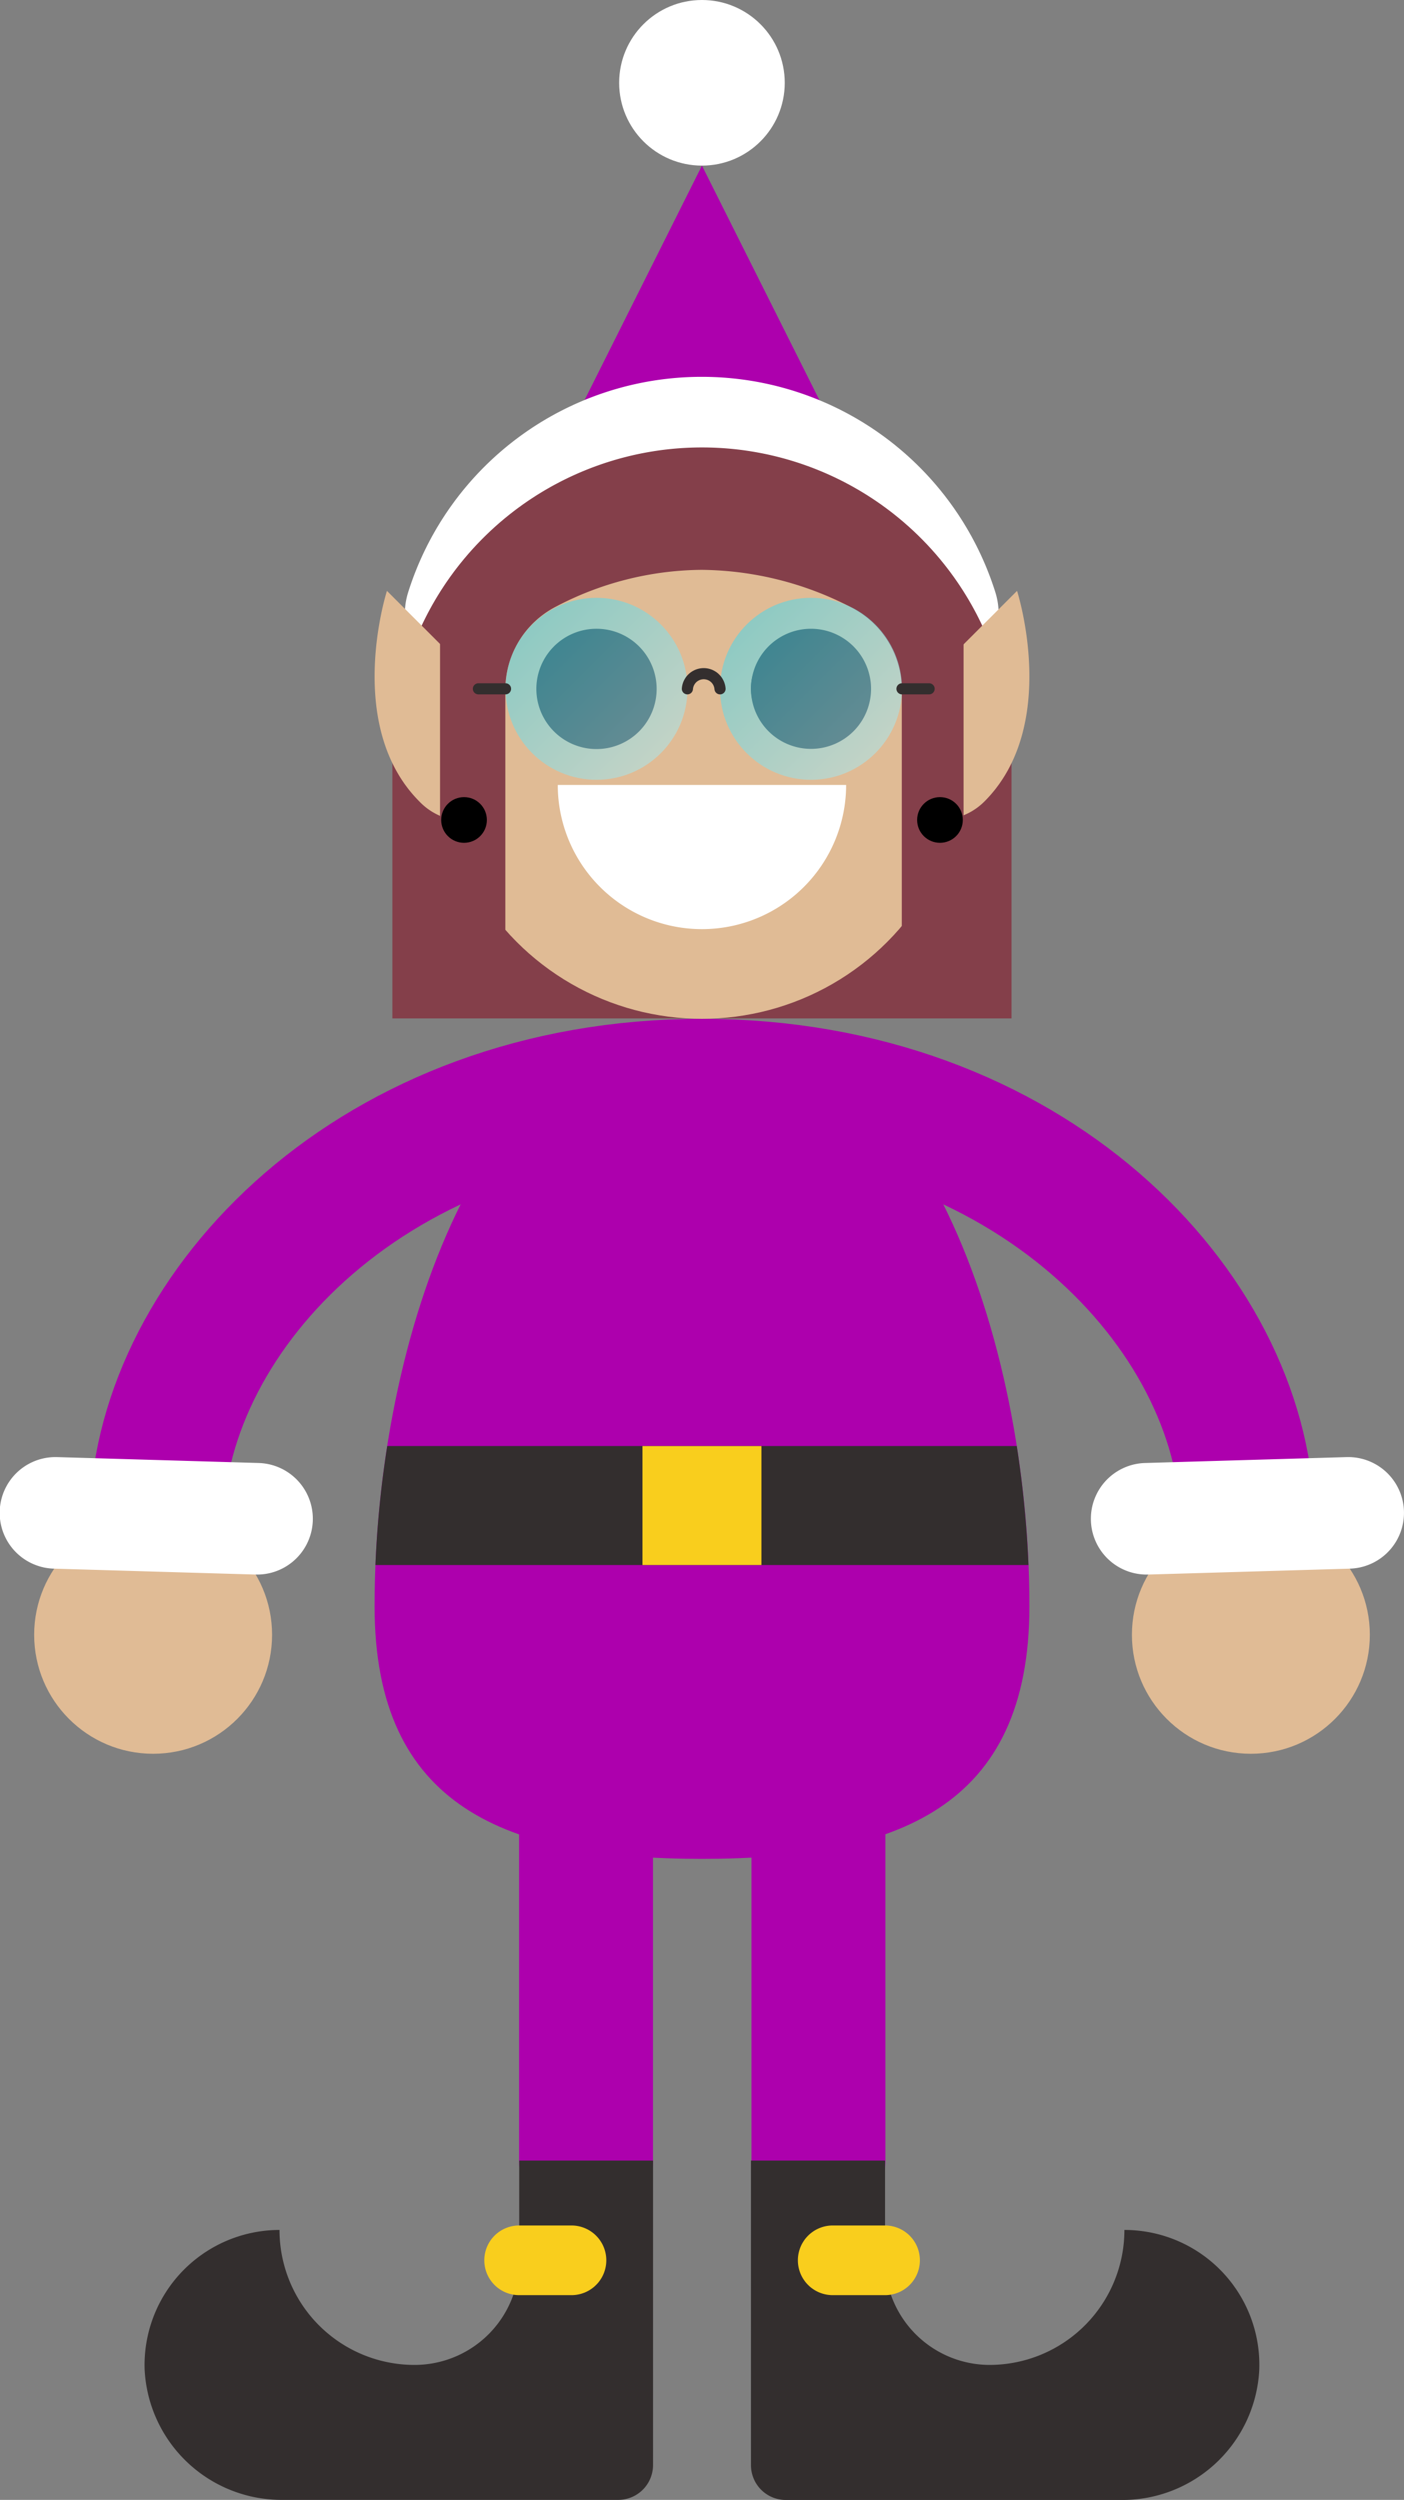 <svg xmlns="http://www.w3.org/2000/svg" xmlns:xlink="http://www.w3.org/1999/xlink" viewBox="0 0 147.53 262.65"><rect x="0" y="0" width="147.53" height="262.65" fill="#808080" stroke="none"/><defs><style>.cls-1,.cls-10{fill:none;stroke-linecap:round;stroke-miterlimit:10;}.cls-1{stroke:#ad00ad;stroke-width:14.07px;}.cls-2{fill:#332e2e;}.cls-3{fill:#f9ce1d;}.cls-4{fill:#e0bb95;}.cls-5{fill:#fff;}.cls-6{fill:#ad00ad;}.cls-7{fill:#843f4a;}.cls-8,.cls-9{opacity:0.5;}.cls-8{fill:url(#linear-gradient);}.cls-9{fill:url(#linear-gradient-2);}.cls-10{stroke:#332e2e;stroke-width:1.17px;}</style><linearGradient id="linear-gradient" x1="69.43" y1="79.13" x2="55.92" y2="65.61" gradientUnits="userSpaceOnUse"><stop offset="0" stop-color="#a4ecf9"/><stop offset="1" stop-color="#3ddaf2"/></linearGradient><linearGradient id="linear-gradient-2" x1="53.52" y1="79.13" x2="40" y2="65.61" gradientTransform="translate(38.46)" xlink:href="#linear-gradient"/></defs><title>elf10</title><g id="Layer_2" data-name="Layer 2"><g id="ART"><path class="cls-1" d="M61.58,188v39"/><path class="cls-2" d="M29.37,234.29a14.18,14.18,0,0,0,14.19,14.18h0a11,11,0,0,0,11-11V227H68.62v32A3.66,3.66,0,0,1,65,262.65H29.71A14.41,14.41,0,0,1,15.2,249,14.19,14.19,0,0,1,29.37,234.29Z"/><path class="cls-3" d="M54.55,241.14h5.5a3.66,3.66,0,1,0,0-7.32h-5.5a3.66,3.66,0,1,0,0,7.32Z"/><path class="cls-1" d="M86,188v39"/><path class="cls-2" d="M118.15,234.29A14.18,14.18,0,0,1,104,248.47h0a11,11,0,0,1-11-11V227H78.91v32a3.66,3.66,0,0,0,3.66,3.66h35.24A14.4,14.4,0,0,0,132.32,249,14.17,14.17,0,0,0,118.15,234.29Z"/><path class="cls-3" d="M93,241.14h-5.5a3.66,3.66,0,1,1,0-7.32H93a3.66,3.66,0,0,1,0,7.32Z"/><path class="cls-1" d="M73.76,114.08c34.41,0,56.69,23.54,57.32,45.18"/><circle class="cls-4" cx="131.44" cy="171.76" r="12.5"/><path class="cls-5" d="M141.49,153.09l-21.17.62a5.86,5.86,0,0,0,.34,11.72l21.18-.62a5.86,5.86,0,0,0-.35-11.72Z"/><path class="cls-1" d="M73.76,114.08c-34.4,0-56.68,23.54-57.31,45.18"/><circle class="cls-4" cx="16.09" cy="171.76" r="12.5"/><path class="cls-5" d="M27.21,153.71,6,153.09a5.86,5.86,0,0,0-.34,11.72l21.18.62a5.86,5.86,0,1,0,.34-11.72Z"/><polygon class="cls-6" points="61.58 187.98 85.95 187.98 73.76 114.08 61.58 187.98"/><path class="cls-6" d="M73.76,195.3c-20.59,0-34.4-5.42-34.4-26.55,0-28.05,11.55-61.71,34.4-61.71s34.41,33.66,34.41,61.71C108.17,189.88,94.36,195.3,73.76,195.3Z"/><path class="cls-2" d="M39.45,164.43h68.62a110.85,110.85,0,0,0-1.23-12.5H40.69A108.61,108.61,0,0,0,39.45,164.43Z"/><rect class="cls-3" x="67.51" y="151.93" width="12.5" height="12.5"/><circle class="cls-5" cx="73.76" cy="8.7" r="8.7"/><polygon class="cls-6" points="98.77 67.32 73.76 17.4 48.76 67.32 98.77 67.32"/><path class="cls-5" d="M97.63,71.78a7.33,7.33,0,0,1-7-5.14,17.68,17.68,0,0,0-33.75,0,7.33,7.33,0,0,1-14-4.38,32.34,32.34,0,0,1,61.72,0,7.34,7.34,0,0,1-7,9.52Z"/><path d="M44.19,79.54a29.58,29.58,0,0,1,59.15,0Z"/><path class="cls-7" d="M41.23,79.54a32.53,32.53,0,0,1,65.06,0V107H41.23Z"/><path class="cls-4" d="M106.87,62.08,94.09,74.86a6.61,6.61,0,1,0,9.35,9.35C111.43,76.23,106.87,62.08,106.87,62.08Z"/><path class="cls-4" d="M40.66,62.08S36.1,76.23,44.08,84.22a6.62,6.62,0,1,0,9.36-9.36Z"/><circle class="cls-4" cx="73.76" cy="79.54" r="27.5"/><path class="cls-2" d="M68.71,72.37a5,5,0,1,1-5-5.05A5,5,0,0,1,68.71,72.37Z"/><path class="cls-2" d="M88.91,72.37a5,5,0,1,1-5-5.05A5,5,0,0,1,88.91,72.37Z"/><path class="cls-5" d="M88.91,82.47a15.15,15.15,0,1,1-30.3,0Z"/><path class="cls-7" d="M99.28,67.62c-1.43-5.89-6.68-18.19-25.52-18.19S49.68,61.73,48.24,67.62l-2-2.11V93.33l6.86,8.74V72.44a9.82,9.82,0,0,1,5.27-8.68,33.38,33.38,0,0,1,15.37-3.89,34.68,34.68,0,0,1,15.81,4,9.74,9.74,0,0,1,5.21,8.65v29.54l6.49-8.74V65.51Z"/><circle cx="98.77" cy="86.15" r="2.4"/><circle cx="48.76" cy="86.15" r="2.4"/><path class="cls-2" d="M69,72.37a6.32,6.32,0,1,1-6.31-6.31A6.32,6.32,0,0,1,69,72.37Z"/><path class="cls-2" d="M91.53,72.37a6.31,6.31,0,1,1-6.31-6.31A6.32,6.32,0,0,1,91.53,72.37Z"/><circle class="cls-8" cx="62.68" cy="72.37" r="9.56"/><circle class="cls-9" cx="85.22" cy="72.37" r="9.56"/><line class="cls-10" x1="94.78" y1="72.37" x2="97.63" y2="72.37"/><line class="cls-10" x1="53.12" y1="72.37" x2="50.27" y2="72.37"/><path class="cls-10" d="M72.23,72.37a1.72,1.72,0,0,1,3.43,0"/></g></g></svg>